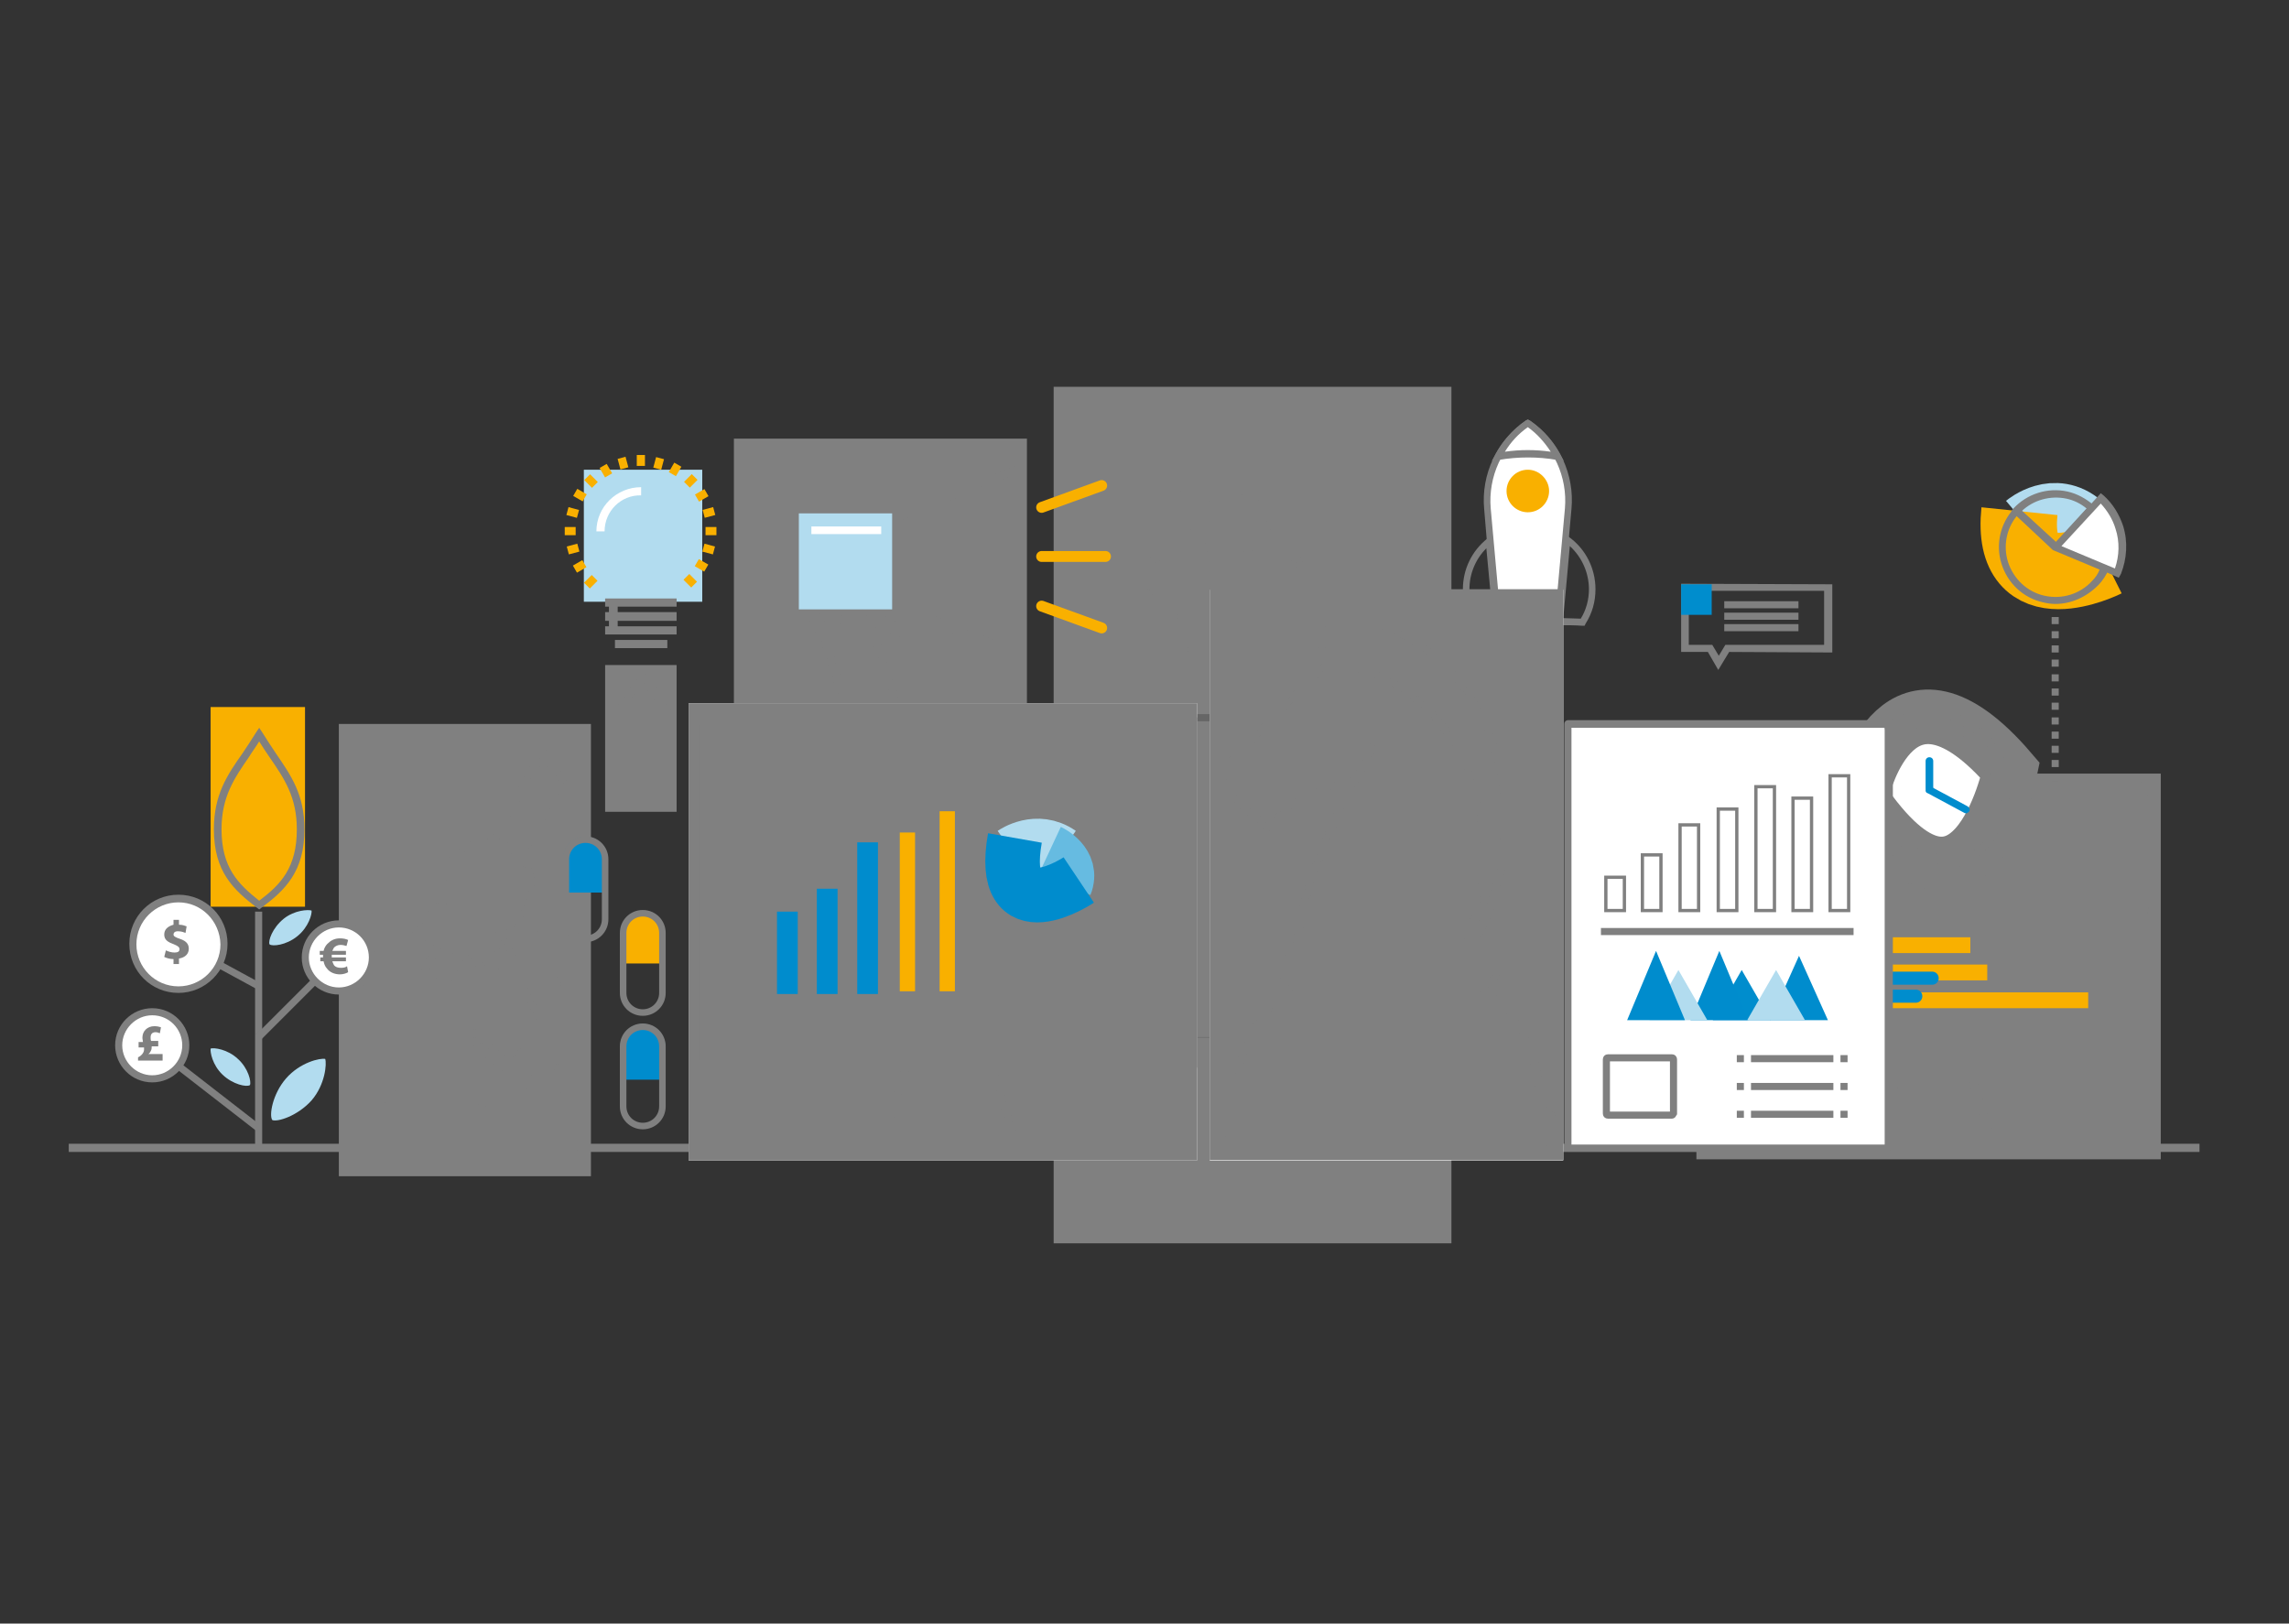 <?xml version="1.0" encoding="utf-8"?>
<!-- Generator: Adobe Illustrator 20.1.0, SVG Export Plug-In . SVG Version: 6.00 Build 0)  -->
<svg version="1.1" id="Layer_1" xmlns="http://www.w3.org/2000/svg" xmlns:xlink="http://www.w3.org/1999/xlink" x="0px" y="0px"
	 viewBox="0 0 419.5 297.6" style="enable-background:new 0 0 419.5 297.6;" xml:space="preserve">
<rect x="0" y="0" width="419.5" height="297.6" fill="#333333" stroke="none"/>
<style type="text/css">
	.st0{fill:none;stroke:#808080;stroke-width:1.5;stroke-miterlimit:10;}
	.st1{fill:#FFFFFF;}
	.st2{fill:#808080;}
	.st3{fill:#BEDDFF;}
	.st4{fill:#43566B;}
	.st5{fill:#F9B000;}
	.st6{fill:#009FD7;}
	.st7{fill:#008DCD;stroke:#008DCD;stroke-miterlimit:10;}
	.st8{fill:none;stroke:#808080;stroke-width:10;stroke-miterlimit:10;}
	.st9{fill:#008CCD;}
	.st10{fill:#008DCD;}
	.st11{fill:#B2DCEF;}
	.st12{fill:#FFFFFF;stroke:#808080;stroke-width:1.3;stroke-miterlimit:10;}
	.st13{fill:#FFFFFF;stroke:#808080;stroke-width:0.6;stroke-miterlimit:10;}
	.st14{fill:#666666;}
	.st15{fill:#008CCD;stroke:#008CCD;stroke-miterlimit:10;}
	.st16{fill:none;stroke:#B2DCEF;stroke-width:10;stroke-miterlimit:10;}
	.st17{fill:none;stroke:#66BBE1;stroke-width:10;stroke-miterlimit:10;}
	.st18{fill:#66BBE1;}
	.st19{fill:none;stroke:#008CCD;stroke-width:10;stroke-miterlimit:10;}
	.st20{fill:none;stroke:#B2DCEF;stroke-width:12;stroke-miterlimit:10;}
	.st21{fill:none;stroke:#F9B000;stroke-width:14;stroke-miterlimit:10;}
	.st22{fill:none;stroke:#808080;stroke-width:1.2;}
	.st23{fill:none;stroke:#F9B000;stroke-width:2;stroke-linecap:round;stroke-miterlimit:10;}
	.st24{fill:none;stroke:#808080;stroke-width:1.3;stroke-miterlimit:10;}
</style>
<g id="land">
	<path class="st0" d="M403.1,210.4H224"/>
	<path class="st0" d="M12.6,210.4H224"/>
</g>
<g id="figure">
	<g id="monitor_back">
		<g id="fillMonitorBack">
			<rect x="341.3" y="206.7" class="st1" width="26.3" height="3.3"/>
			<polygon class="st1" points="364.2,206.7 344.7,206.7 347.8,196.8 361.1,196.8 			"/>
			<rect x="317.7" y="145.8" class="st1" width="72.5" height="48.3"/>
		</g>
		<rect id="mbrect" x="310.9" y="141.8" class="st2" width="85.1" height="70.7"/>
		<g id="strokeMonitorBack">
			<path class="st2" d="M368.3,210.7h-27.6V206h27.6V210.7z M342,209.3h25v-2h-25V209.3z"/>
			<path class="st2" d="M365.1,207.3h-21.2l3.5-11.2h14.2L365.1,207.3z M345.6,206h17.7l-2.7-8.6h-12.3L345.6,206z"/>
			<path class="st2" d="M393.6,197.4h-80v-51.2c0-1.9,1.5-3.4,3.4-3.4h73.3c1.9,0,3.4,1.5,3.4,3.4L393.6,197.4L393.6,197.4z
				 M314.9,196.1h77.4v-49.9c0-1.1-0.9-2.1-2.1-2.1H317c-1.1,0-2.1,0.9-2.1,2.1V196.1z M390,194.1h-72.3V146H390V194.1z M319,192.8
				h69.7v-45.5H319V192.8z"/>
		</g>
		<g id="aksMB">
			<rect x="324.8" y="152.8" class="st3" width="0.3" height="39.5"/>
			<rect x="332" y="152.8" class="st3" width="0.3" height="39.5"/>
			<rect x="339.3" y="152.8" class="st3" width="0.3" height="39.5"/>
			<rect x="346.5" y="152.8" class="st3" width="0.3" height="39.5"/>
			<path class="st4" d="M342.9,149.8h-2v-1.3h2V149.8z M340.2,149.8h-2.6v-1.3h2.6V149.8z M337,149.8h-2.6v-1.3h2.6V149.8z
				 M333.7,149.8h-2.6v-1.3h2.6V149.8z M330.4,149.8h-2.6v-1.3h2.6V149.8z M327.1,149.8h-2.6v-1.3h2.6V149.8z M323.8,149.8h-2.6
				v-1.3h2.6V149.8z"/>
			<rect x="337.8" y="156" class="st4" width="8.7" height="1.3"/>
			<rect x="324.9" y="156" class="st4" width="7.6" height="1.3"/>
		</g>
		<g id="barYellowMB">
			<rect x="325" y="171.8" class="st5" width="36.1" height="2.9"/>
			<rect x="325" y="176.8" class="st5" width="39.2" height="2.9"/>
			<rect x="325" y="181.9" class="st5" width="57.7" height="2.9"/>
		</g>
		<g id="barBlueMB">
			<rect x="325" y="161.7" class="st6" width="14.5" height="2.9"/>
			<rect x="325" y="166.7" class="st6" width="21.6" height="2.9"/>
			<path class="st7" d="M354.1,180h-11.6c-0.4,0-0.7-0.3-0.7-0.7l0,0c0-0.4,0.3-0.7,0.7-0.7h11.6c0.4,0,0.7,0.3,0.7,0.7l0,0
				C354.8,179.7,354.5,180,354.1,180z"/>
			<path class="st7" d="M351.1,183.3h-8.5c-0.4,0-0.7-0.3-0.7-0.7l0,0c0-0.4,0.3-0.7,0.7-0.7h8.5c0.4,0,0.7,0.3,0.7,0.7l0,0
				C351.8,183,351.5,183.3,351.1,183.3z"/>
		</g>
	</g>
	<g id="clock">
		<path id="fillClock" class="st1" d="M367.7,145c0,7.8-6.3,14.1-14.1,14.1c-7.8,0-14.1-6.3-14.1-14.1s6.3-14.1,14.1-14.1
			C361.4,130.9,367.7,137.2,367.7,145"/>
		<path id="conturClock" class="st8" d="M341.4,144.6c0,0,6.5-27.3,27-3.4c0,0-7.4,36.1-28.4,3.6"/>
		<g id="bClock">
			<path id="hClock" class="st2" d="M354.8,156.2c-0.1-0.4,0.2-0.7,0.5-0.8c0.4-0.1,0.7,0.2,0.8,0.5c0.1,0.4-0.2,0.7-0.5,0.8h-0.1
				C355.1,156.7,354.9,156.5,354.8,156.2 M351.4,156.7c-0.4-0.1-0.6-0.4-0.5-0.8c0.1-0.4,0.4-0.6,0.8-0.5s0.6,0.4,0.5,0.8
				c-0.1,0.3-0.3,0.5-0.6,0.5C351.5,156.7,351.5,156.7,351.4,156.7 M358.6,155.1c-0.2-0.3-0.1-0.7,0.2-0.9c0.3-0.2,0.7-0.1,0.9,0.2
				c0.2,0.3,0.1,0.7-0.3,0.9c-0.1,0.1-0.2,0.1-0.3,0.1C358.9,155.4,358.7,155.3,358.6,155.1 M347.5,155.2c-0.3-0.2-0.4-0.6-0.2-0.9
				c0.2-0.3,0.6-0.4,0.9-0.2s0.4,0.6,0.2,0.9c-0.1,0.2-0.3,0.3-0.6,0.3C347.8,155.3,347.6,155.3,347.5,155.2 M361.7,152.8
				c-0.3-0.2-0.3-0.6-0.1-0.9c0.2-0.3,0.7-0.3,0.9-0.1c0.3,0.2,0.3,0.6,0.1,0.9c-0.1,0.2-0.3,0.2-0.5,0.2
				C362,152.9,361.9,152.9,361.7,152.8 M344.4,152.5c-0.2-0.3-0.2-0.7,0.1-0.9c0.3-0.2,0.7-0.2,0.9,0.1c0.2,0.3,0.2,0.7-0.1,0.9
				c-0.1,0.1-0.3,0.1-0.4,0.1C344.7,152.8,344.5,152.7,344.4,152.5 M363.9,149.5c-0.3-0.1-0.5-0.5-0.4-0.8s0.5-0.5,0.8-0.4
				s0.5,0.5,0.4,0.8s-0.3,0.4-0.6,0.4C364.1,149.5,364,149.5,363.9,149.5 M342.4,148.9c-0.1-0.3,0.1-0.7,0.4-0.8s0.7,0.1,0.8,0.4
				c0.1,0.3-0.1,0.7-0.4,0.8c-0.1,0-0.1,0-0.2,0C342.7,149.3,342.5,149.2,342.4,148.9 M364.2,145L364.2,145c0-0.4,0.3-0.7,0.7-0.7
				c0.4,0,0.7,0.3,0.7,0.7s-0.3,0.7-0.7,0.7S364.2,145.4,364.2,145 M342.4,145.5c-0.4,0-0.6-0.3-0.6-0.7s0.3-0.7,0.7-0.6
				c0.4,0,0.7,0.3,0.6,0.7C343,145.2,342.8,145.5,342.4,145.5L342.4,145.5z M363.7,141.8L363.7,141.8c-0.1-0.3,0.1-0.7,0.4-0.8
				s0.7,0.1,0.8,0.4c0.1,0.3-0.1,0.7-0.4,0.8c-0.1,0-0.1,0-0.2,0C364,142.2,363.7,142,363.7,141.8 M342.9,141.6
				c-0.3-0.1-0.5-0.5-0.4-0.9c0.1-0.3,0.5-0.5,0.8-0.4s0.5,0.5,0.4,0.8s-0.3,0.4-0.6,0.4C343.1,141.6,343,141.6,342.9,141.6
				 M361.9,138.5L361.9,138.5c-0.2-0.3-0.2-0.7,0.1-0.9c0.3-0.2,0.7-0.2,0.9,0.1c0.2,0.3,0.2,0.7-0.1,0.9c-0.1,0.1-0.3,0.1-0.4,0.1
				C362.2,138.8,362.1,138.7,361.9,138.5 M344.8,138.1c-0.3-0.2-0.3-0.7-0.1-0.9c0.2-0.3,0.7-0.3,0.9-0.1c0.3,0.2,0.3,0.7,0.1,0.9
				c-0.1,0.1-0.3,0.2-0.5,0.2C345,138.3,344.9,138.2,344.8,138.1 M359.2,136L359.2,136c-0.3-0.2-0.4-0.6-0.2-0.9
				c0.2-0.3,0.6-0.4,0.9-0.2l0,0c0.3,0.2,0.4,0.6,0.2,0.9c-0.1,0.2-0.3,0.3-0.6,0.3C359.4,136.1,359.3,136.1,359.2,136 M347.7,135.5
				c-0.2-0.3-0.1-0.7,0.3-0.9c0.3-0.2,0.7-0.1,0.9,0.3c0.2,0.3,0.1,0.7-0.3,0.9c-0.1,0.1-0.2,0.1-0.3,0.1
				C348,135.8,347.8,135.7,347.7,135.5 M355.7,134.7c-0.3-0.1-0.6-0.4-0.5-0.8c0.1-0.4,0.4-0.6,0.8-0.5s0.6,0.4,0.5,0.8
				c-0.1,0.3-0.3,0.5-0.6,0.5C355.8,134.7,355.8,134.7,355.7,134.7 M351.3,134c-0.1-0.4,0.2-0.7,0.6-0.7c0.4-0.1,0.7,0.2,0.7,0.6
				c0.1,0.4-0.2,0.7-0.6,0.7h-0.1C351.6,134.6,351.4,134.3,351.3,134"/>
			<path id="borderClock" class="st2" d="M353.6,159.8c-2.7,0-5.4-0.7-7.7-2.2l0.7-1.1c2.1,1.3,4.5,2,7,2c7.4,0,13.5-6,13.5-13.5
				c0-7.4-6-13.5-13.5-13.5c-2.2,0-4.9,0.9-6.8,1.9l-0.6-1.2c2.1-1.1,5-2.1,7.4-2.1c8.2,0,14.8,6.6,14.8,14.8
				C368.4,153.2,361.8,159.8,353.6,159.8"/>
		</g>
		<g id="arrowClock">
			<path id="hour" class="st9" d="M353.6,145.1L353.6,145.1c-0.4,0-0.7-0.3-0.7-0.7v-4.9c0-0.4,0.3-0.7,0.7-0.7l0,0
				c0.4,0,0.7,0.3,0.7,0.7v4.9C354.3,144.7,354,145.1,353.6,145.1z"/>
			<path id="minute" class="st9" d="M353,144.5L353,144.5c0.2-0.3,0.6-0.5,0.9-0.3l6.7,3.6c0.3,0.2,0.5,0.6,0.3,0.9l0,0
				c-0.2,0.3-0.6,0.5-0.9,0.3l-6.7-3.6C352.9,145.3,352.8,144.9,353,144.5z"/>
		</g>
	</g>
	<g id="letter">
		<g id="list">
			<polygon class="st1" points="287.3,132.7 287.3,210.4 346.1,210.4 346.1,136.3 345.4,133.4 339.3,132.7 			"/>
			<path class="st2" d="M346.1,211.1h-58.7c-0.4,0-0.7-0.3-0.7-0.7v-77.7c0-0.4,0.3-0.7,0.7-0.7h52h7.1c0.2,0.1,0.4,0,0.4,0.2v78.1
				C346.7,210.8,346.4,211.1,346.1,211.1 M288,209.8h57.4v-76.4h-6.3H288V209.8z"/>
		</g>
		<g id="trianglesL">
			<polygon class="st10" points="313.9,187 319.2,177.8 324.5,187 			"/>
			<polygon class="st9" points="309.8,187 315.1,174.3 320.4,187 			"/>
			<polygon class="st11" points="302.3,187 307.6,177.8 312.9,187 			"/>
			<polygon class="st9" points="298.2,187 303.5,174.3 308.8,187 			"/>
			<polygon class="st9" points="324.4,187 329.7,175.2 335,187 			"/>
			<polygon class="st11" points="320.2,187 325.5,177.8 330.8,187 			"/>
		</g>
		<g id="lineLetter">
			<path class="st2" d="M338.6,204.9h-1.3v-1.3h1.3V204.9z M336,204.9h-15.1v-1.3H336V204.9z M319.6,204.9h-1.3v-1.3h1.3V204.9z
				 M303.2,204.9h-1.3v-1.3h1.3V204.9z M300.6,204.9h-6.1v-1.3h6.1V204.9z"/>
			<path class="st2" d="M338.6,199.8h-1.3v-1.3h1.3V199.8z M336,199.8h-15.1v-1.3H336V199.8z M319.6,199.8h-1.3v-1.3h1.3V199.8z
				 M303.2,199.8h-1.3v-1.3h1.3V199.8z M300.6,199.8h-6.1v-1.3h6.1V199.8z"/>
			<path class="st2" d="M338.6,194.7h-1.3v-1.3h1.3V194.7z M336,194.7h-15.1v-1.3H336V194.7z M319.6,194.7h-1.3v-1.3h1.3V194.7z
				 M303.2,194.7h-1.3v-1.3h1.3V194.7z M300.6,194.7h-6.1v-1.3h6.1V194.7z"/>
			<path class="st12" d="M306.4,204.4h-11.7c-0.2,0-0.3-0.1-0.3-0.3v-9.9c0-0.2,0.1-0.3,0.3-0.3h11.7c0.2,0,0.3,0.1,0.3,0.3v9.9
				C306.6,204.3,306.5,204.4,306.4,204.4z"/>
			<rect id="solidLine" x="293.4" y="170.1" class="st2" width="46.3" height="1.3"/>
		</g>
		<g id="barLetter">
			<rect x="294.3" y="160.8" class="st13" width="3.4" height="6.1"/>
			<rect x="301" y="156.7" class="st13" width="3.4" height="10.2"/>
			<rect x="307.9" y="151.2" class="st13" width="3.4" height="15.7"/>
			<rect x="314.9" y="148.3" class="st13" width="3.4" height="18.6"/>
			<rect x="321.8" y="144.2" class="st13" width="3.4" height="22.7"/>
			<rect x="328.6" y="146.3" class="st13" width="3.4" height="20.6"/>
			<rect x="335.4" y="142.2" class="st13" width="3.4" height="24.7"/>
		</g>
	</g>
	<rect id="rectArrowUp" x="110.9" y="121.9" class="st2" width="13.1" height="26.9"/>
	<polygon id="arrow_up" class="st2" points="121.1,148 119.8,148 119.8,129.4 120.8,129.4 117.8,125.1 114.9,129.4 115.9,129.4 
		115.9,148 114.6,148 114.6,130.7 112.4,130.7 117.8,122.8 123.3,130.7 121.1,130.7 	"/>
	<g id="king">
		<g id="fillKing">
			<path class="st1" d="M222.4,98.5c0,0.4-0.2,0.8-0.4,1l-2.1,2.3h9.5l-2-2.3c-0.3-0.3-0.4-0.6-0.4-1v-2.8l8.2,0.9v-6.2l-8.2,0.9
				v-0.6c0-0.4,0.1-0.8,0.4-1l2.9-2.9l-5.5-5.5l-5.5,5.5l2.9,2.9c0.3,0.3,0.4,0.6,0.4,1v0.6l-8.2-0.9v6.2l8.2-0.9v2.8H222.4z"/>
			<path class="st1" d="M236.2,108.8H213c-1.3,0-2.3-1-2.3-2.3v-2.4c0-1.3,1-2.3,2.3-2.3h23.2c1.2,0,2.3,1,2.3,2.3v2.4
				C238.5,107.8,237.5,108.8,236.2,108.8"/>
			<polygon class="st1" points="231.3,124.5 218.7,124.5 214,108.8 235.2,108.8 			"/>
			<path class="st1" d="M236.2,131.5H213c-1.3,0-2.3-1-2.3-2.3v-2.4c0-1.2,1-2.3,2.3-2.3h23.2c1.2,0,2.3,1,2.3,2.3v2.4
				C238.5,130.5,237.5,131.5,236.2,131.5"/>
			<path class="st1" d="M242,190.8h-34.8l0.2-0.7c7.7-25.1,10-41.8,8-58l-0.1-0.6h18.5l-0.1,0.6c-2,16.1,0.3,32.9,8,58L242,190.8z"
				/>
			<path class="st1" d="M243.4,199.2h-37.6c-1.8,0-3.2-1.5-3.2-3.2v-1.9c0-1.8,1.4-3.2,3.2-3.2h37.6c1.7,0,3.2,1.5,3.2,3.2v1.9
				C246.6,197.8,245.2,199.2,243.4,199.2"/>
			<path class="st1" d="M246.5,210.4h-43.8v-7.9c0-1.8,1.4-3.2,3.2-3.2h37.4c1.8,0,3.2,1.4,3.2,3.2L246.5,210.4L246.5,210.4z"/>
		</g>
		<rect id="krect" x="193.1" y="70.9" class="st2" width="72.9" height="157"/>
		<g id="strokeKing">
			<path class="st2" d="M230.7,102.6h-12.3l3-3.4c0.2-0.2,0.3-0.4,0.3-0.6v-2l-8.2,0.9v-7.7l8.2,0.9c0-0.2-0.1-0.3-0.2-0.5l-3.3-3.3
				l6.5-6.5l6.5,6.5l-3.3,3.3c-0.1,0.1-0.2,0.3-0.2,0.5l8.2-0.9v7.7l-8.2-0.9v2c0,0.2,0.1,0.4,0.2,0.6L230.7,102.6z M221.3,101.2
				h6.6l-1.1-1.3c-0.4-0.4-0.6-0.9-0.6-1.5V95l8.2,0.9v-4.7l-8.2,0.9v-1.4c0-0.6,0.2-1.1,0.6-1.5l2.4-2.4l-4.6-4.6l-4.6,4.6l2.4,2.4
				c0.4,0.4,0.6,0.9,0.6,1.5v1.4l-8.2-0.9V96l8.2-1v3.5c0,0.6-0.2,1.1-0.6,1.5L221.3,101.2z"/>
			<path class="st2" d="M236.2,109.5H213c-1.6,0-2.9-1.3-2.9-2.9v-2.4c0-1.6,1.3-2.9,2.9-2.9h23.2c1.6,0,2.9,1.3,2.9,2.9v2.4
				C239.2,108.2,237.8,109.5,236.2,109.5 M213,102.6c-0.9,0-1.6,0.7-1.6,1.6v2.4c0,0.9,0.7,1.6,1.6,1.6h23.2c0.9,0,1.6-0.7,1.6-1.6
				v-2.4c0-0.9-0.7-1.6-1.6-1.6H213z"/>
			<path class="st2" d="M231.8,125.2h-13.5l-5.1-17h22.9L231.8,125.2z M219.2,123.9h11.5l3.6-14.4h-19.5L219.2,123.9z"/>
			<path class="st2" d="M236.2,132.2H213c-1.6,0-2.9-1.3-2.9-2.9v-2.4c0-1.6,1.3-2.9,2.9-2.9h23.2c1.6,0,2.9,1.3,2.9,2.9v2.4
				C239.2,130.9,237.8,132.2,236.2,132.2 M213,125.3c-0.9,0-1.6,0.7-1.6,1.6v2.4c0,0.9,0.7,1.6,1.6,1.6h23.2c0.9,0,1.6-0.7,1.6-1.6
				v-2.4c0-0.9-0.7-1.6-1.6-1.6H213z"/>
			<path class="st14" d="M242.9,191.4h-36.6l0.5-1.5c7.7-25,10-41.7,8-57.7l-0.2-1.3h20l-0.2,1.3c-2,16,0.3,32.7,8,57.7L242.9,191.4
				z M208.1,190.1h33c-7.6-24.9-10-41.7-8-57.9H216C218.1,148.4,215.7,165.2,208.1,190.1"/>
			<path class="st2" d="M243.4,199.9h-37.6c-2.1,0-3.8-1.8-3.8-3.9v-1.9c0-2.2,1.7-3.9,3.8-3.9h37.6c2.1,0,3.8,1.7,3.8,3.9v1.9
				C247.3,198.1,245.6,199.9,243.4,199.9 M205.8,191.5c-1.4,0-2.5,1.2-2.5,2.6v1.9c0,1.4,1.1,2.6,2.5,2.6h37.6
				c1.4,0,2.5-1.2,2.5-2.6v-1.9c0-1.4-1.1-2.6-2.5-2.6H205.8z"/>
			<path class="st2" d="M247.2,211.1h-45.1v-8.5c0-2.1,1.7-3.8,3.8-3.8h37.5c2.1,0,3.8,1.7,3.8,3.8L247.2,211.1L247.2,211.1z
				 M203.4,209.8h42.5v-7.2c0-1.4-1.1-2.5-2.5-2.5h-37.5c-1.4,0-2.5,1.1-2.5,2.5V209.8z"/>
		</g>
	</g>
	<g id="monitor_front">
		<rect id="rectFillMF" x="126.2" y="128.9" class="st1" width="93.2" height="83.8"/>
		<g id="fillMF">
			<polygon class="st1" points="185.2,206.5 162.5,206.5 166.1,194.9 181.6,194.9 			"/>
			<rect x="158.4" y="206.5" class="st1" width="30.8" height="3.9"/>
			<rect x="127.5" y="132.1" class="st1" width="91.2" height="62.9"/>
			<rect x="131" y="136.8" class="st1" width="82.9" height="54.7"/>
			<rect x="132.2" y="136.8" class="st1" width="81.9" height="53.6"/>
		</g>
		<rect id="rectMF" x="126.2" y="128.9" class="st2" width="93.2" height="83.8"/>
		<g id="strokeMF">
			<path class="st2" d="M189.9,211.1h-32.1v-5.2h32.1V211.1z M159.1,209.8h29.5v-2.6h-29.5V209.8z"/>
			<path class="st2" d="M186.1,207.2h-24.6l4.1-12.9H182L186.1,207.2z M163.4,205.9h21l-3.2-10.3h-14.5L163.4,205.9z"/>
			<path class="st2" d="M219.4,195.7h-92.5v-64.2h92.5V195.7z M128.2,194.4h89.9v-61.6h-89.9L128.2,194.4L128.2,194.4z"/>
			<polygon class="st2" points="131,135.6 215.3,135.6 215.3,191.6 131,191.6 131,135.7 132.2,135.7 132.2,190.4 214.1,190.4 
				214.1,136.8 131,136.8 			"/>
		</g>
		<g id="barMF">
			<rect x="142.9" y="167.6" class="st15" width="2.8" height="14.1"/>
			<rect x="150.2" y="163.4" class="st15" width="2.8" height="18.3"/>
			<rect x="157.6" y="154.9" class="st15" width="2.8" height="26.8"/>
			<rect x="164.9" y="152.6" class="st5" width="2.8" height="29.1"/>
			<rect x="172.2" y="148.7" class="st5" width="2.8" height="33"/>
		</g>
		<g id="diagramMF">
			<path id="conturBlue1" class="st16" d="M185.7,156.4c0,0,4.3-3,8.6,0"/>
			<path id="dblue1" class="st11" d="M184.3,153.8c2.1-2.3,5.3-3.2,8.3-2.6c1.5,0.3,2.9,1.1,4,2.1l-5.9,6.4L184.3,153.8z"/>
			<path id="conturBlue2" class="st17" d="M192.3,156.1c0,0,4.5,2.1,2.9,6.1"/>
			<path id="dblue2" class="st18" d="M196.5,153.3c1.1,1,1.9,2.3,2.4,3.8c0.6,2,0.5,4.1-0.3,5.9l-8-3.4L196.5,153.3z"/>
			<path id="conturBlue3" class="st19" d="M197.7,161.3c0,0-14.8,9.9-11.7-7.7"/>
			<path id="dblue3" class="st9" d="M198.6,163.1c-0.4,0.9-0.9,1.8-1.6,2.5c-2.1,2.3-5.3,3.2-8.3,2.6c-3-0.7-5.4-2.9-6.4-5.9
				c-0.9-3-0.2-6.2,1.9-8.4l6.4,5.9L198.6,163.1z"/>
		</g>
		<g id="columMF">
			<rect x="180.5" y="171.3" class="st2" width="7.7" height="1.3"/>
			<rect x="193.1" y="171.3" class="st2" width="7.7" height="1.3"/>
			<rect x="180.5" y="175.5" class="st2" width="7.7" height="1.3"/>
			<rect x="193.1" y="175.5" class="st2" width="7.7" height="1.3"/>
			<rect x="180.5" y="179.7" class="st2" width="7.7" height="1.3"/>
			<rect x="193.1" y="179.7" class="st2" width="7.7" height="1.3"/>
		</g>
	</g>
	<g id="diagram_up">
		<path id="conturBDU" class="st20" d="M371.5,96.4c0,0,5-4.2,9.8,0"/>
		<path id="blueSector" class="st11" d="M369.5,93.7c2.4-2.6,5.9-3.7,9.3-2.9c1.7,0.4,3.2,1.2,4.5,2.4l-6.6,7.2L369.5,93.7z"/>
		<path id="conturYDU" class="st21" d="M385.7,102.5c0,0-17.4,8.7-15.6-8.8"/>
		<path id="yellowSector" class="st5" d="M385.7,104.1c-0.4,1-1.1,2-1.8,2.8c-2.4,2.6-5.9,3.7-9.3,2.9c-3.4-0.8-6.1-3.3-7.2-6.6
			c-1-3.3-0.2-6.9,2.2-9.5l7.2,6.6L385.7,104.1z"/>
		<g id="strokeDiagrsmUp">
			<path class="st2" d="M376.7,110.7c-0.8,0-1.5-0.1-2.3-0.3c-3.6-0.8-6.5-3.5-7.6-7.1c-1.1-3.5-0.2-7.4,2.3-10.1
				c0.1-0.1,0.3-0.2,0.5-0.2s0.3,0.1,0.5,0.2l7.1,6.5l8.9,3.7c0.2,0.1,0.3,0.2,0.4,0.4c0.1,0.2,0.1,0.3,0,0.5c-0.5,1.1-1.1,2.1-2,3
				C382.3,109.5,379.5,110.7,376.7,110.7 M369.6,94.6c-1.9,2.3-2.5,5.5-1.6,8.4c1,3.1,3.5,5.5,6.7,6.2s6.5-0.3,8.7-2.7
				c0.6-0.6,1.1-1.3,1.4-2.1l-8.4-3.5c-0.1,0-0.1-0.1-0.2-0.1L369.6,94.6z"/>
			<path class="st2" d="M376.6,100.8l-8-7.1l0.4-0.5c2.5-2.7,6.3-3.9,9.9-3.1c1.8,0.4,3.4,1.3,4.8,2.5l0.5,0.4L376.6,100.8z
				 M370.5,93.7l6.2,5.7l5.7-6.2c-1.1-0.9-2.3-1.5-3.7-1.8C375.8,90.8,372.7,91.6,370.5,93.7"/>
		</g>
		<g id="whiteSector">
			<path class="st1" d="M385,91.4c1.5,1.4,2.7,3.3,3.4,5.4c0.9,2.8,0.7,5.7-0.4,8.3l-11.3-4.7L385,91.4z"/>
			<path class="st2" d="M388.3,105.9l-12.3-5.5l9-10l0.5,0.4c1.7,1.5,2.9,3.5,3.6,5.6c0.9,2.9,0.7,6-0.4,8.8L388.3,105.9z
				 M377.8,100.1l9.8,4.1c0.8-2.3,0.9-4.9,0.1-7.3c-0.5-1.7-1.5-3.3-2.7-4.6L377.8,100.1z"/>
		</g>
	</g>
	<path id="points" class="st2" d="M377.4,143.3H376V142h1.3v1.3H377.4z M377.4,140.6H376v-1.3h1.3v1.3H377.4z M377.4,138H376v-1.3
		h1.3v1.3H377.4z M377.4,135.4H376v-1.3h1.3v1.3H377.4z M377.4,132.8H376v-1.3h1.3v1.3H377.4z M377.4,130.1H376v-1.3h1.3v1.3H377.4z
		 M377.4,127.5H376v-1.3h1.3v1.3H377.4z M377.4,124.9H376v-1.3h1.3v1.3H377.4z M377.4,122.2H376v-1.3h1.3v1.3H377.4z M377.4,119.6
		H376v-1.3h1.3v1.3H377.4z M377.4,117H376v-1.3h1.3v1.3H377.4z M377.4,114.4H376v-1.3h1.3v1.3H377.4z"/>
	<g id="lamp">
		<rect id="rectLamp" x="107" y="86.1" class="st11" width="21.7" height="24.2"/>
		<path id="glasLamp" class="st11" d="M112.3,110.3h10.3c0.1-1,0.3-2.2,0.9-3.1c3.8-4.9,4-9.6,4-9.9c0-5.6-4.5-10.1-10.1-10.1
			s-10.1,4.5-10.1,10.1c0,0.3,0.2,5,4,9.9C112,108.1,112.2,109.4,112.3,110.3"/>
		<path id="blik" class="st1" d="M110.8,97.4h-1.5c0-4.5,3.7-8.1,8.2-8.1v1.5C113.8,90.7,110.8,93.7,110.8,97.4"/>
		<g id="tsokol">
			<rect x="112.7" y="117.3" class="st2" width="9.6" height="1.5"/>
			<polygon class="st2" points="124,111.2 124,109.7 110.9,109.7 110.9,111.2 111.6,111.2 111.6,112.2 110.9,112.2 110.9,113.8 
				111.6,113.8 111.6,114.8 110.9,114.8 110.9,116.3 124,116.3 124,114.8 113.2,114.8 113.2,113.8 124,113.8 124,112.2 113.2,112.2 
				113.2,111.2 			"/>
		</g>
		<g id="promin">
			<rect x="116.7" y="83.4" class="st5" width="1.5" height="2"/>
			
				<rect x="113.4" y="83.9" transform="matrix(0.966 -0.259 0.259 0.966 -18.084 32.435)" class="st5" width="1.5" height="2"/>
			
				<rect x="110.3" y="85.2" transform="matrix(0.866 -0.5 0.5 0.866 -28.231 67.145)" class="st5" width="1.5" height="2"/>
			
				<rect x="107.5" y="87.2" transform="matrix(0.708 -0.707 0.707 0.708 -30.681 102.264)" class="st5" width="1.5" height="2"/>
			
				<rect x="105.6" y="89.8" transform="matrix(0.5 -0.866 0.866 0.5 -25.518 137.452)" class="st5" width="1.5" height="2"/>
			
				<rect x="104.2" y="92.9" transform="matrix(0.259 -0.966 0.966 0.259 -12.93 171.002)" class="st5" width="1.5" height="2"/>
			<rect x="103.5" y="96.6" class="st5" width="2" height="1.5"/>
			<rect x="104" y="99.9" transform="matrix(0.966 -0.259 0.259 0.966 -22.471 30.604)" class="st5" width="2" height="1.5"/>
			
				<rect x="105.2" y="103" transform="matrix(0.867 -0.499 0.499 0.867 -37.615 66.862)" class="st5" width="2" height="1.5"/>
			
				<rect x="107.3" y="105.8" transform="matrix(0.707 -0.707 0.707 0.707 -43.63 107.87)" class="st5" width="2" height="1.5"/>
			
				<rect x="125.8" y="105.5" transform="matrix(0.707 -0.707 0.707 0.707 -38.265 120.628)" class="st5" width="1.5" height="2"/>
			
				<rect x="127.9" y="102.7" transform="matrix(0.5 -0.866 0.866 0.5 -25.56 163.193)" class="st5" width="1.5" height="2"/>
			
				<rect x="129.1" y="99.6" transform="matrix(0.259 -0.966 0.966 0.259 -0.933 200.02)" class="st5" width="1.5" height="2"/>
			<rect x="129.3" y="96.6" class="st5" width="2" height="1.5"/>
			
				<rect x="128.9" y="93.2" transform="matrix(0.966 -0.259 0.259 0.966 -19.889 36.819)" class="st5" width="2" height="1.5"/>
			
				<rect x="127.6" y="90.1" transform="matrix(0.866 -0.5 0.5 0.866 -28.188 76.422)" class="st5" width="2" height="1.5"/>
			
				<rect x="125.6" y="87.4" transform="matrix(0.707 -0.707 0.707 0.707 -25.229 115.324)" class="st5" width="2" height="1.5"/>
			
				<rect x="122.8" y="85.4" transform="matrix(0.5 -0.866 0.866 0.5 -12.783 150.177)" class="st5" width="2" height="1.5"/>
			<rect x="119.7" y="84.2" transform="matrix(0.258 -0.966 0.966 0.258 7.506 179.622)" class="st5" width="2" height="1.5"/>
		</g>
	</g>
	<g id="racet">
		<g id="conturRocket">
			<path class="st2" d="M270.1,114.7l-0.2-0.3c-1.2-1.9-1.8-4.1-1.8-6.4c0-3.6,1.6-7,4.5-9.3l0.9-0.7l1.4,16.5h-0.7
				c-1.4,0-2.6,0.1-3.8,0.1L270.1,114.7z M272.4,100.5c-2,2-3.1,4.7-3.1,7.5c0,1.9,0.5,3.8,1.5,5.4c0.9,0,1.8-0.1,2.8-0.1
				L272.4,100.5z"/>
			<path class="st2" d="M290.4,114.7H290c-1.3-0.1-2.7-0.1-4.2-0.1h-0.7l1.5-16.8l0.9,0.6c3.1,2.2,4.9,5.8,4.9,9.6
				c0,2.3-0.6,4.4-1.8,6.3L290.4,114.7z M286.5,113.3c1.1,0,2.2,0.1,3.2,0.1c1-1.6,1.5-3.5,1.5-5.4c0-3-1.3-5.9-3.5-7.9L286.5,113.3
				z"/>
			<path class="st1" d="M274,109.4h11.9l1.4-16.1c0.6-6.4-2.5-12.3-7.4-15.7c-4.9,3.4-7.9,9.3-7.4,15.7L274,109.4z"/>
			<path class="st2" d="M286.5,110h-13.1L272,93.3c-0.6-6.4,2.4-12.6,7.6-16.2l0.4-0.2l0.4,0.2c5.3,3.6,8.2,9.9,7.6,16.2L286.5,110z
				 M274.6,108.7h10.8l1.4-15.5c0.5-5.8-2.1-11.4-6.8-14.9c-4.7,3.4-7.3,9.1-6.8,14.9L274.6,108.7z"/>
			<path class="st1" d="M280,83.1c1.9,0,3.7,0.2,5.4,0.5c-1.3-2.4-3.1-4.5-5.4-6.1c-2.3,1.6-4.1,3.6-5.4,6.1
				C276.3,83.3,278.1,83.1,280,83.1"/>
			<path class="st2" d="M273.4,84.5l0.6-1.1c1.3-2.5,3.3-4.7,5.6-6.3l0.4-0.2l0.4,0.2c2.3,1.6,4.3,3.8,5.6,6.3l0.6,1.1l-1.3-0.2
				c-3.4-0.6-7.1-0.6-10.6,0L273.4,84.5z M280,82.5c1.4,0,2.8,0.1,4.2,0.3c-1.1-1.7-2.5-3.3-4.2-4.5c-1.7,1.2-3.1,2.7-4.2,4.5
				C277.2,82.6,278.6,82.5,280,82.5"/>
		</g>
		<path id="lampRocket" class="st5" d="M283.9,90c0,2.1-1.7,3.9-3.9,3.9c-2.1,0-3.9-1.7-3.9-3.9c0-2.1,1.7-3.9,3.9-3.9
			C282.1,86.1,283.9,87.9,283.9,90"/>
	</g>
	<rect id="rectMCR" x="62.1" y="132.7" class="st2" width="46.2" height="82.9"/>
	<g id="microscope">
		<path class="st2" d="M106,187.6C106,187.5,106,187.5,106,187.6C106,187.5,106,187.5,106,187.6L96.8,167c0.1-0.1,0.2-0.2,0.2-0.4
			c1.1-2,1.3-4.4,0.6-6.6c-0.3-1-0.8-2-1.5-2.8c0.1,0,0.1-0.1,0.1-0.2l7.6-14.2c0.9,0,1.3-0.4,1.4-0.7c0.6-1.2-1.1-2.8-3-3.8
			c-1.3-0.7-2.5-1.1-3.4-1.1s-1.3,0.4-1.4,0.7c-0.3,0.5-0.1,1.1,0.3,1.7L90,153.7c0,0.1,0,0.1,0,0.2c-1.1-0.1-2.2,0-3.3,0.3
			c-2.2,0.7-4,2.2-5.1,4.2s-1.3,4.4-0.7,6.5l-6,4.9c-0.1,0.1-0.2,0.3-0.2,0.5s0.1,0.3,0.3,0.4l4.6,2.5l-2.4,4.5l0,0l0,0
			c-0.1,0.1-0.1,0.4-0.1,0.7c0.2,0.8,1.4,1.7,2.5,2.2c0.9,0.5,1.9,0.9,2.7,0.9c0.2,0,0.3,0,0.5-0.1c0.3-0.1,0.5-0.3,0.6-0.4l0,0
			l2.4-4.5l4.5,2.4c0.1,0,0.2,0.1,0.3,0.1c0.1,0,0.2,0,0.3-0.1c0.2-0.1,0.3-0.2,0.3-0.4l0.6-6.5l6.7,15.7l-4.8,6.7l-6.8-5.8
			c-0.1-0.1-0.2-0.1-0.4-0.1H72.3c-0.3,0-0.5,0.2-0.5,0.5v2.7c0,0.3,0.2,0.5,0.5,0.5h13.4l7.6,6.5v4.9h-4c-0.3-2.3-2.2-4.1-4.6-4.1
			H74.6c-2.4,0-4.3,1.8-4.6,4.1h-4c-0.3,0-0.5,0.2-0.5,0.5v6.4c0,0.3,0.2,0.5,0.5,0.5h23.3h16.3c0.3,0,0.5-0.2,0.5-0.5v-22.9l0,0
			C106,187.6,106,187.6,106,187.6 M99,138.3c0.7,0,1.9,0.4,2.9,0.9c1.9,1,2.7,2.1,2.6,2.4c0,0-0.2,0.1-0.5,0.1
			c-0.7,0-1.9-0.4-2.9-0.9c-1.9-1-2.7-2.1-2.6-2.4C98.5,138.4,98.6,138.3,99,138.3 M98.6,140.4c0.5,0.5,1.2,0.9,1.9,1.3
			c0.8,0.4,1.6,0.7,2.3,0.9l-7.3,13.7c-0.6-0.6-1.3-1.1-2-1.5s-1.5-0.6-2.2-0.8L98.6,140.4z M85,176l-2.4,4.4
			c-0.3,0-1.2-0.1-2.3-0.8c-1.2-0.6-1.8-1.3-1.9-1.5l2.4-4.4l1.3,0.7L85,176z M90.3,177.6l-13.9-7.4l5.7-4.6l0,0l0,0
			c0.2-0.1,0.2-0.4,0.1-0.6c-0.7-2-0.5-4.2,0.5-6s2.5-3.1,4.5-3.7c1.9-0.6,4-0.4,5.8,0.6s3.1,2.5,3.7,4.5c0.6,1.9,0.4,4-0.6,5.8
			c-1,1.9-2.7,3.2-4.8,3.8l0,0c-0.1,0-0.2,0.1-0.3,0.2l0,0v0.1v0.1l0,0L90.3,177.6z M86.2,191.3c-0.1-0.1-0.2-0.1-0.4-0.1h-13v-1.6
			h13.5l6.9,5.9v1.9L86.2,191.3z M74.6,200.6h10.1c1.8,0,3.2,1.3,3.5,3H71.1C71.3,201.9,72.8,200.6,74.6,200.6 M89.2,210H66.5v-5.3
			h4l0,0l0,0h18.2l0,0l0,0h5.1c0.3,0,0.5-0.2,0.5-0.5c0-0.1,0-0.1,0-0.1V204v-8.6l5.2-7.3c0.1-0.2,0.1-0.4,0.1-0.5l-7.2-16.9
			c1.4-0.5,2.7-1.4,3.6-2.6l8.8,19.8V210H89.2z"/>
		<path class="st2" d="M99.8,194.2c-2,0-3.7,1.6-3.7,3.7c0,2,1.6,3.7,3.7,3.7c2,0,3.7-1.6,3.7-3.7
			C103.4,195.9,101.8,194.2,99.8,194.2 M99.8,200.4c-1.4,0-2.6-1.1-2.6-2.6c0-1.4,1.2-2.6,2.6-2.6s2.6,1.1,2.6,2.6
			C102.3,199.3,101.2,200.4,99.8,200.4"/>
	</g>
	<g id="tablets">
		<g id="fillTablets">
			<path class="st5" d="M121.4,176.6V171c0-2-1.6-3.6-3.6-3.6s-3.6,1.6-3.6,3.6v5.6H121.4z"/>
			<path class="st15" d="M121.4,197.4v-5.6c0-2-1.6-3.6-3.6-3.6s-3.6,1.6-3.6,3.6v5.6H121.4z"/>
			<path class="st15" d="M110.9,163.1v-5.6c0-2-1.6-3.6-3.6-3.6s-3.6,1.6-3.6,3.6v5.6H110.9z"/>
		</g>
		<g id="strokeTablets">
			<path class="st22" d="M110.9,168.5c0,2-1.6,3.6-3.6,3.6s-3.6-1.6-3.6-3.6v-11c0-2,1.6-3.6,3.6-3.6s3.6,1.6,3.6,3.6V168.5z"/>
			<path class="st22" d="M121.4,182c0,2-1.6,3.6-3.6,3.6s-3.6-1.6-3.6-3.6v-11c0-2,1.6-3.6,3.6-3.6s3.6,1.6,3.6,3.6V182z"/>
			<path class="st22" d="M121.4,202.8c0,2-1.6,3.6-3.6,3.6s-3.6-1.6-3.6-3.6v-11c0-2,1.6-3.6,3.6-3.6s3.6,1.6,3.6,3.6V202.8z"/>
		</g>
	</g>
	<g id="horn">
		<g id="fillHorn">
			<path class="st1" d="M162.3,110.9l-10.5-0.1l1.9,6.7h7.1c0.2-0.5,0.4-0.9-0.8-0.9c1.2,0,0.9,0.4,0.8,0.9h3.4L162.3,110.9z"/>
			<path class="st1" d="M160.7,117.7c-0.1,0.3-0.1,0.6,0.3,0.9C160.7,118.3,160.7,118,160.7,117.7l-0.3-1.1c-0.1,0-0.2,0-0.4,0
				c0.2,0,0.3,0,0.4,0l-1.6-5h-9.4l4.9,15.7h9.5L160.7,117.7z"/>
			<polygon class="st1" points="148.5,110.8 149.5,115 162.8,110.8 			"/>
			<rect x="143.5" y="97.1" class="st1" width="3.9" height="11.6"/>
			<polyline class="st1" points="162.8,110.4 185.6,119.6 185.6,86.2 162.8,95.4 			"/>
			<rect x="147.1" y="94.9" class="st1" width="15.4" height="15.5"/>
		</g>
		<rect id="rectHorn" x="134.5" y="80.4" class="st2" width="53.7" height="48.5"/>
		<g id="strokeHorn">
			<path class="st2" d="M163,110.7l-1.4,0l1.7,6.1h-2.4c0.2,0.3-0.3,0.8-0.1,1.4h4.4L163,110.7z"/>
			<path class="st2" d="M164.7,128h-10.9l-5.4-17.1h10.9L164.7,128z M154.8,126.6h8l-4.5-14.3h-8L154.8,126.6z"/>
			<path class="st2" d="M149,115.9l-1.4-5.9h15.2l0.2,1.4L149,115.9z M149.4,111.5l0.6,2.6l8.2-2.6H149.4z"/>
			<path class="st2" d="M148.2,109.4h-5.4v-13h5.4V109.4z M144.2,108h2.5V97.8h-2.5V108z"/>
			<polygon class="st2" points="186.3,120.6 162.5,111.1 163.1,109.7 184.9,118.5 184.9,87.3 163.1,96.1 162.5,94.7 186.3,85.2 			
				"/>
			<polygon class="st2" points="146.4,94.1 163.5,94.1 163.5,111.7 146.4,111.7 146.4,110.3 162,110.3 162,95.5 147.8,95.5 
				147.8,111.7 146.4,111.7 			"/>
		</g>
		<g id="blueHorn">
			<rect x="146.4" y="94.1" class="st11" width="17.1" height="17.6"/>
			<rect x="148.7" y="96.5" class="st1" width="12.8" height="1.4"/>
		</g>
		<g id="prominHorn">
			<line class="st23" x1="190.9" y1="102" x2="202.6" y2="102"/>
			<line class="st23" x1="190.9" y1="93" x2="201.9" y2="89"/>
			<line class="st23" x1="190.9" y1="111.1" x2="201.9" y2="115.1"/>
		</g>
	</g>
	<g id="message">
		<path class="st2" d="M314.9,122.8l-1.9-3.3h-4.9V107l27.7,0.1v12.5l-18.9-0.1L314.9,122.8z M309.4,118.2h4.4l1.2,2l1.2-2h18.1
			v-9.9h-24.8v9.9H309.4z"/>
		<g>
			<rect x="316" y="110.2" class="st2" width="13.6" height="1.3"/>
			<rect x="316" y="112.3" class="st2" width="13.6" height="1.3"/>
			<rect x="316" y="114.4" class="st2" width="13.6" height="1.3"/>
		</g>
		<rect x="308.1" y="107.1" class="st10" width="5.6" height="5.6"/>
	</g>
	<g id="horse">
		<rect id="rectFillHorse" x="221.7" y="108.1" class="st1" width="64.8" height="104.6"/>
		<path id="fillHorse" class="st1" d="M227,210c-1.3,0-2.4-1.1-2.4-2.4v-2.8c0-0.9,0.6-1.8,1.4-2.2l0.2-0.1v-0.3c0-0.5,0-1,0-1.4
			c0-7.9,3.8-15.5,9.9-19.9l0.5-0.4l-0.6-0.3c-0.8-0.4-1.3-1.2-1.3-2.2v-2.8c0-1.3,1-2.3,2.3-2.4h0.3v-0.3
			c0.9-7.9,3.9-16.6,9.2-27.2l0.8-1.7l-1.8,0.5c-8.5,2.1-12.4,7.9-12.5,7.9l-0.4,0.6l-7.5-6.6l-0.3-6.5l17.6-18.1l-0.1-0.4
			c-0.2-0.9-0.3-2-0.5-3l-0.1-0.8l-0.4-2.5l-0.1-0.6l0.6-0.1c1.4-0.3,2.6-0.5,3.8-0.5c0.4,0,0.8,0,1.2,0h0.4
			c16.6,0.3,29.8,17.4,29.4,38.1c0,1.5-0.1,3-0.3,4.5c-0.7,5.9-2.5,11.5-5.3,16.4l-0.3,0.6h1.9c1.3,0,2.4,1.1,2.4,2.4v2.8
			c0,1.1-0.7,2-1.7,2.3l-0.7,0.2l0.6,0.5c6,4.5,9.6,11.8,9.6,19.7c0,0.4,0,0.8,0,1.2v0.3l0.3,0.1c1.2,0.2,2,1.2,2,2.4v2.8
			c0,1.3-1.1,2.4-2.4,2.4H227V210z"/>
		<rect id="rectHorse" x="221.7" y="108" class="st2" width="64.8" height="104.6"/>
		<path id="strokeHorse" class="st2" d="M226.8,210.1c-1.3,0-2.4-1.1-2.4-2.4v-2.8c0-0.9,0.6-1.8,1.4-2.2l0.2-0.1v-0.3
			c0-0.5,0-1,0-1.4c0-7.9,3.8-15.5,9.9-19.9l0.5-0.4l-0.6-0.3c-0.8-0.4-1.3-1.2-1.3-2.2v-2.8c0-1.3,1-2.3,2.3-2.4h0.3v-0.3
			c0.9-7.9,3.9-16.6,9.2-27.2l0.9-1.7l-1.8,0.5c-8.5,2.1-12.4,7.9-12.5,7.9l-0.4,0.6l-7.5-6.6l-0.3-6.5l17.6-18.1l-0.1-0.4
			c-0.2-0.9-0.3-2-0.5-3l-0.1-0.8l-0.4-2.5l-0.1-0.6l0.6-0.1c1.4-0.3,2.6-0.5,3.8-0.5c0.4,0,0.8,0,1.2,0h0.4
			c16.6,0.3,29.8,17.4,29.4,38.1c0,1.5-0.1,3-0.3,4.5c-0.7,5.9-2.5,11.5-5.3,16.4l-0.3,0.6h1.9c1.3,0,2.4,1.1,2.4,2.4v2.8
			c0,1.1-0.7,2-1.7,2.3l-0.7,0.2l0.6,0.5c6,4.5,9.6,11.8,9.6,19.7c0,0.4,0,0.8,0,1.2v0.3l0.3,0.1c1.2,0.2,2,1.2,2,2.4v2.8
			c0,1.3-1.1,2.4-2.4,2.4h-55.8L226.8,210.1L226.8,210.1z M226.8,203.7c-0.7,0-1.2,0.6-1.2,1.2v2.8c0,0.7,0.6,1.2,1.2,1.2h55.7
			c0.7,0,1.2-0.6,1.2-1.2v-2.8c0-0.7-0.6-1.2-1.2-1.2H226.8z M238.6,180.7c-7,3.8-11.5,11.7-11.5,20.2c0,0.2,0,0.4,0,0.6v0.8h54.2
			v-0.4c0,0,0-0.8,0-1c0-8.5-4.5-16.4-11.5-20.2h-0.1L238.6,180.7L238.6,180.7z M270.2,179.5h2.2c0.7,0,1.2-0.6,1.2-1.2v-2.8
			c0-0.7-0.6-1.2-1.2-1.2h-35.5c-0.7,0-1.2,0.6-1.2,1.2v2.8c0,0.7,0.6,1.2,1.2,1.2h1.5l0.2-0.1H270L270.2,179.5z M248.8,143.4
			c-5.9,11.3-9.2,20.3-10.3,28.4l-0.1,1H268l0.1-0.2c1.9-4.9,3-10.1,3.1-15.4c0.4-19-11.3-33.6-27.8-34.8h-0.2L226,140.1l0.3,5.5
			l6.1,5.4l0.6-0.7c2.1-2.4,6.8-6.5,14.8-7.7h0.2l0.1-0.2c1-2,2.1-4.1,3.2-6.2l1.1,0.6c-1.1,2-2.1,4-3.1,5.9h-0.1L248.8,143.4z
			 M246.6,114.6c-0.1,0-0.1,0-0.2,0h-0.1c-0.4,0-0.9,0-1.3,0.1c-0.6,0-1.1,0.1-1.7,0.2l-0.9,0.1l0.1,0.9c0.1,0.4,0.1,0.8,0.2,1.2
			l0.7,4l0.7,0.1c16.7,1.5,28.6,16.6,28.2,35.9c0,1.5-0.1,3.1-0.3,4.6l-1.4,7.6l1.9-3.1l1.2-4.2c0.1-0.6,0.3-1.1,0.4-1.7l0.1-0.3
			c0-0.1,0.1-0.2,0.1-0.4c0.1-0.7,0.2-1.3,0.4-2v-0.3c0-0.1,0-0.3,0.1-0.4c0.1-0.7,0.2-1.4,0.2-2.1v-0.3c0-0.1,0-0.3,0-0.4
			c0.1-0.9,0.1-1.8,0.1-2.7c0-0.6,0-1.2,0-1.8v-0.4c0-0.5,0-1-0.1-1.5v-0.3c0-0.5-0.1-1.1-0.1-1.6c-1.7-16.4-12-29.2-25-31.1
			c-0.5-0.1-0.9-0.1-1.3-0.2h-0.2c-0.5,0-1-0.1-1.5-0.1L246.6,114.6z"/>
	</g>
	<g id="tree">
		<rect id="frect" x="38.6" y="129.6" class="st5" width="17.3" height="36.6"/>
		<g id="colum">
			<path class="st24" d="M47.4,210v-42.9"/>
			<path class="st24" d="M47.4,206.8L32.2,195"/>
			<path class="st24" d="M47.4,190.1l10.7-10.7"/>
			<path class="st24" d="M47.5,180.8l-7.9-4.3"/>
		</g>
		<path id="Fclip" class="st5" d="M47.5,165.9c-4.2-3.2-7.6-6.4-7.6-13.9c0-7.9,4-11.4,7.6-17.3c3.6,5.9,7.6,9.4,7.6,17.3
			C55.1,159.5,51.7,162.7,47.5,165.9"/>
		<g id="leaves">
			<path class="st11" d="M49.9,205.3c-0.6-0.8,0-4.7,2.5-7.6c2.6-3,6.3-3.8,7.2-3.6c0.3,0.9,0,4.7-2.5,7.6
				C54.5,204.6,50.8,205.7,49.9,205.3"/>
			<path class="st11" d="M45.8,198.9c-0.6,0.4-3.1-0.1-5-1.9c-1.9-1.8-2.3-4.2-2.2-4.8c0.6-0.2,3.1,0.1,5,1.9
				C45.5,195.8,46.1,198.3,45.8,198.9"/>
			<path class="st11" d="M49.4,173.1c-0.3-0.6,0.5-3,2.6-4.7c2-1.6,4.5-1.7,5.1-1.5c0.1,0.6-0.5,3-2.6,4.7S49.9,173.5,49.4,173.1"/>
			<path class="st2" d="M47.5,166.7l-0.4-0.3c-4.3-3.3-7.9-6.6-7.9-14.4c0-6.3,2.4-9.9,5.3-14c0.8-1.2,1.6-2.4,2.4-3.7l0.6-0.9
				l0.6,0.9c0.8,1.3,1.6,2.5,2.4,3.7c2.8,4.1,5.3,7.6,5.3,14c0,7.8-3.6,11.2-7.9,14.4L47.5,166.7z M47.5,135.9
				c-0.6,1-1.3,1.9-1.9,2.9c-2.7,3.9-5,7.3-5,13.2c0,7,3,10,6.9,13.1c4-3,6.9-6.1,6.9-13.1c0-5.9-2.3-9.3-5-13.2
				C48.8,137.9,48.1,136.9,47.5,135.9"/>
		</g>
		<g id="berry">
			<g>
				<path class="st1" d="M27.9,197.7c-3.4,0-6.2-2.8-6.2-6.2s2.8-6.2,6.2-6.2s6.2,2.8,6.2,6.2C34.1,195,31.3,197.7,27.9,197.7"/>
				<path class="st2" d="M27.9,198.4c-3.8,0-6.8-3.1-6.8-6.8c0-3.8,3.1-6.8,6.8-6.8c3.8,0,6.8,3.1,6.8,6.8
					C34.7,195.3,31.7,198.4,27.9,198.4 M27.9,186.1c-3,0-5.5,2.5-5.5,5.5s2.5,5.5,5.5,5.5s5.5-2.5,5.5-5.5S31,186.1,27.9,186.1"/>
			</g>
			<g>
				<path class="st1" d="M62.1,181.6c-3.4,0-6.2-2.8-6.2-6.2s2.8-6.2,6.2-6.2s6.2,2.8,6.2,6.2C68.3,178.9,65.5,181.6,62.1,181.6"/>
				<path class="st2" d="M62.1,182.3c-3.8,0-6.8-3.1-6.8-6.8c0-3.8,3.1-6.8,6.8-6.8c3.8,0,6.8,3.1,6.8,6.8S65.9,182.3,62.1,182.3
					 M62.1,170c-3,0-5.5,2.5-5.5,5.5s2.5,5.5,5.5,5.5s5.5-2.5,5.5-5.5C67.6,172.4,65.1,170,62.1,170"/>
			</g>
			<g>
				<path class="st1" d="M32.7,181.4c-4.6,0-8.3-3.7-8.3-8.3s3.7-8.3,8.3-8.3s8.3,3.7,8.3,8.3C41,177.6,37.2,181.4,32.7,181.4"/>
				<path class="st2" d="M32.7,182c-5,0-9-4-9-9s4-9,9-9s9,4,9,9S37.6,182,32.7,182 M32.7,165.4c-4.2,0-7.7,3.4-7.7,7.7
					c0,4.2,3.4,7.7,7.7,7.7c4.2,0,7.7-3.4,7.7-7.7C40.3,168.8,36.9,165.4,32.7,165.4"/>
			</g>
		</g>
		<g id="valuta">
			<path class="st2" d="M31.8,176.7v-0.9c-0.7,0-1.3-0.2-1.7-0.4l0.3-1.2c0.4,0.2,1,0.4,1.6,0.4s0.9-0.2,0.9-0.6
				c0-0.4-0.3-0.6-1-0.9c-1.1-0.4-1.8-0.8-1.8-1.8c0-0.9,0.6-1.5,1.7-1.8v-0.9h1v0.9c0.7,0,1.1,0.2,1.4,0.3L34,171
				c-0.3-0.1-0.7-0.3-1.4-0.3c-0.6,0-0.8,0.3-0.8,0.6s0.3,0.5,1.2,0.8c1.2,0.4,1.6,1,1.6,1.8c0,0.9-0.6,1.6-1.8,1.8v1L31.8,176.7
				L31.8,176.7z"/>
			<path class="st2" d="M63.8,178.2c-0.3,0.2-0.9,0.4-1.5,0.4c-1,0-1.9-0.4-2.4-1.1c-0.3-0.3-0.5-0.8-0.6-1.3h-0.6v-0.7h0.5v-0.2
				c0-0.1,0-0.2,0-0.3h-0.6v-0.7h0.7c0.1-0.5,0.4-1,0.7-1.3c0.6-0.6,1.3-1,2.3-1c0.6,0,1.1,0.1,1.5,0.3l-0.3,1.1
				c-0.3-0.1-0.7-0.2-1.1-0.2c-0.5,0-0.9,0.2-1.2,0.5c-0.1,0.2-0.2,0.4-0.3,0.6h2.5v0.7h-2.6c0,0.1,0,0.2,0,0.3v0.2h2.6v0.7h-2.5
				c0.1,0.3,0.2,0.5,0.3,0.7c0.3,0.4,0.8,0.5,1.3,0.5s0.9-0.1,1.1-0.3L63.8,178.2z"/>
			<path class="st2" d="M25.3,194.6v-0.8c0.5-0.2,1.1-0.8,1.1-1.4c0-0.1,0-0.3,0-0.4h-1v-1h0.8c0-0.2-0.1-0.5-0.1-0.8
				c0-1.2,0.9-2.1,2.2-2.1c0.5,0,0.9,0.1,1.2,0.2l-0.2,1.1c-0.2-0.1-0.5-0.2-0.8-0.2c-0.7,0-0.9,0.5-0.9,0.9c0,0.3,0,0.5,0.1,0.7H29
				v1h-1.2c0,0.2,0,0.5-0.1,0.7s-0.2,0.5-0.5,0.7l0,0h2.6v1.2h-4.5V194.6z"/>
		</g>
	</g>
</g>
</svg>
